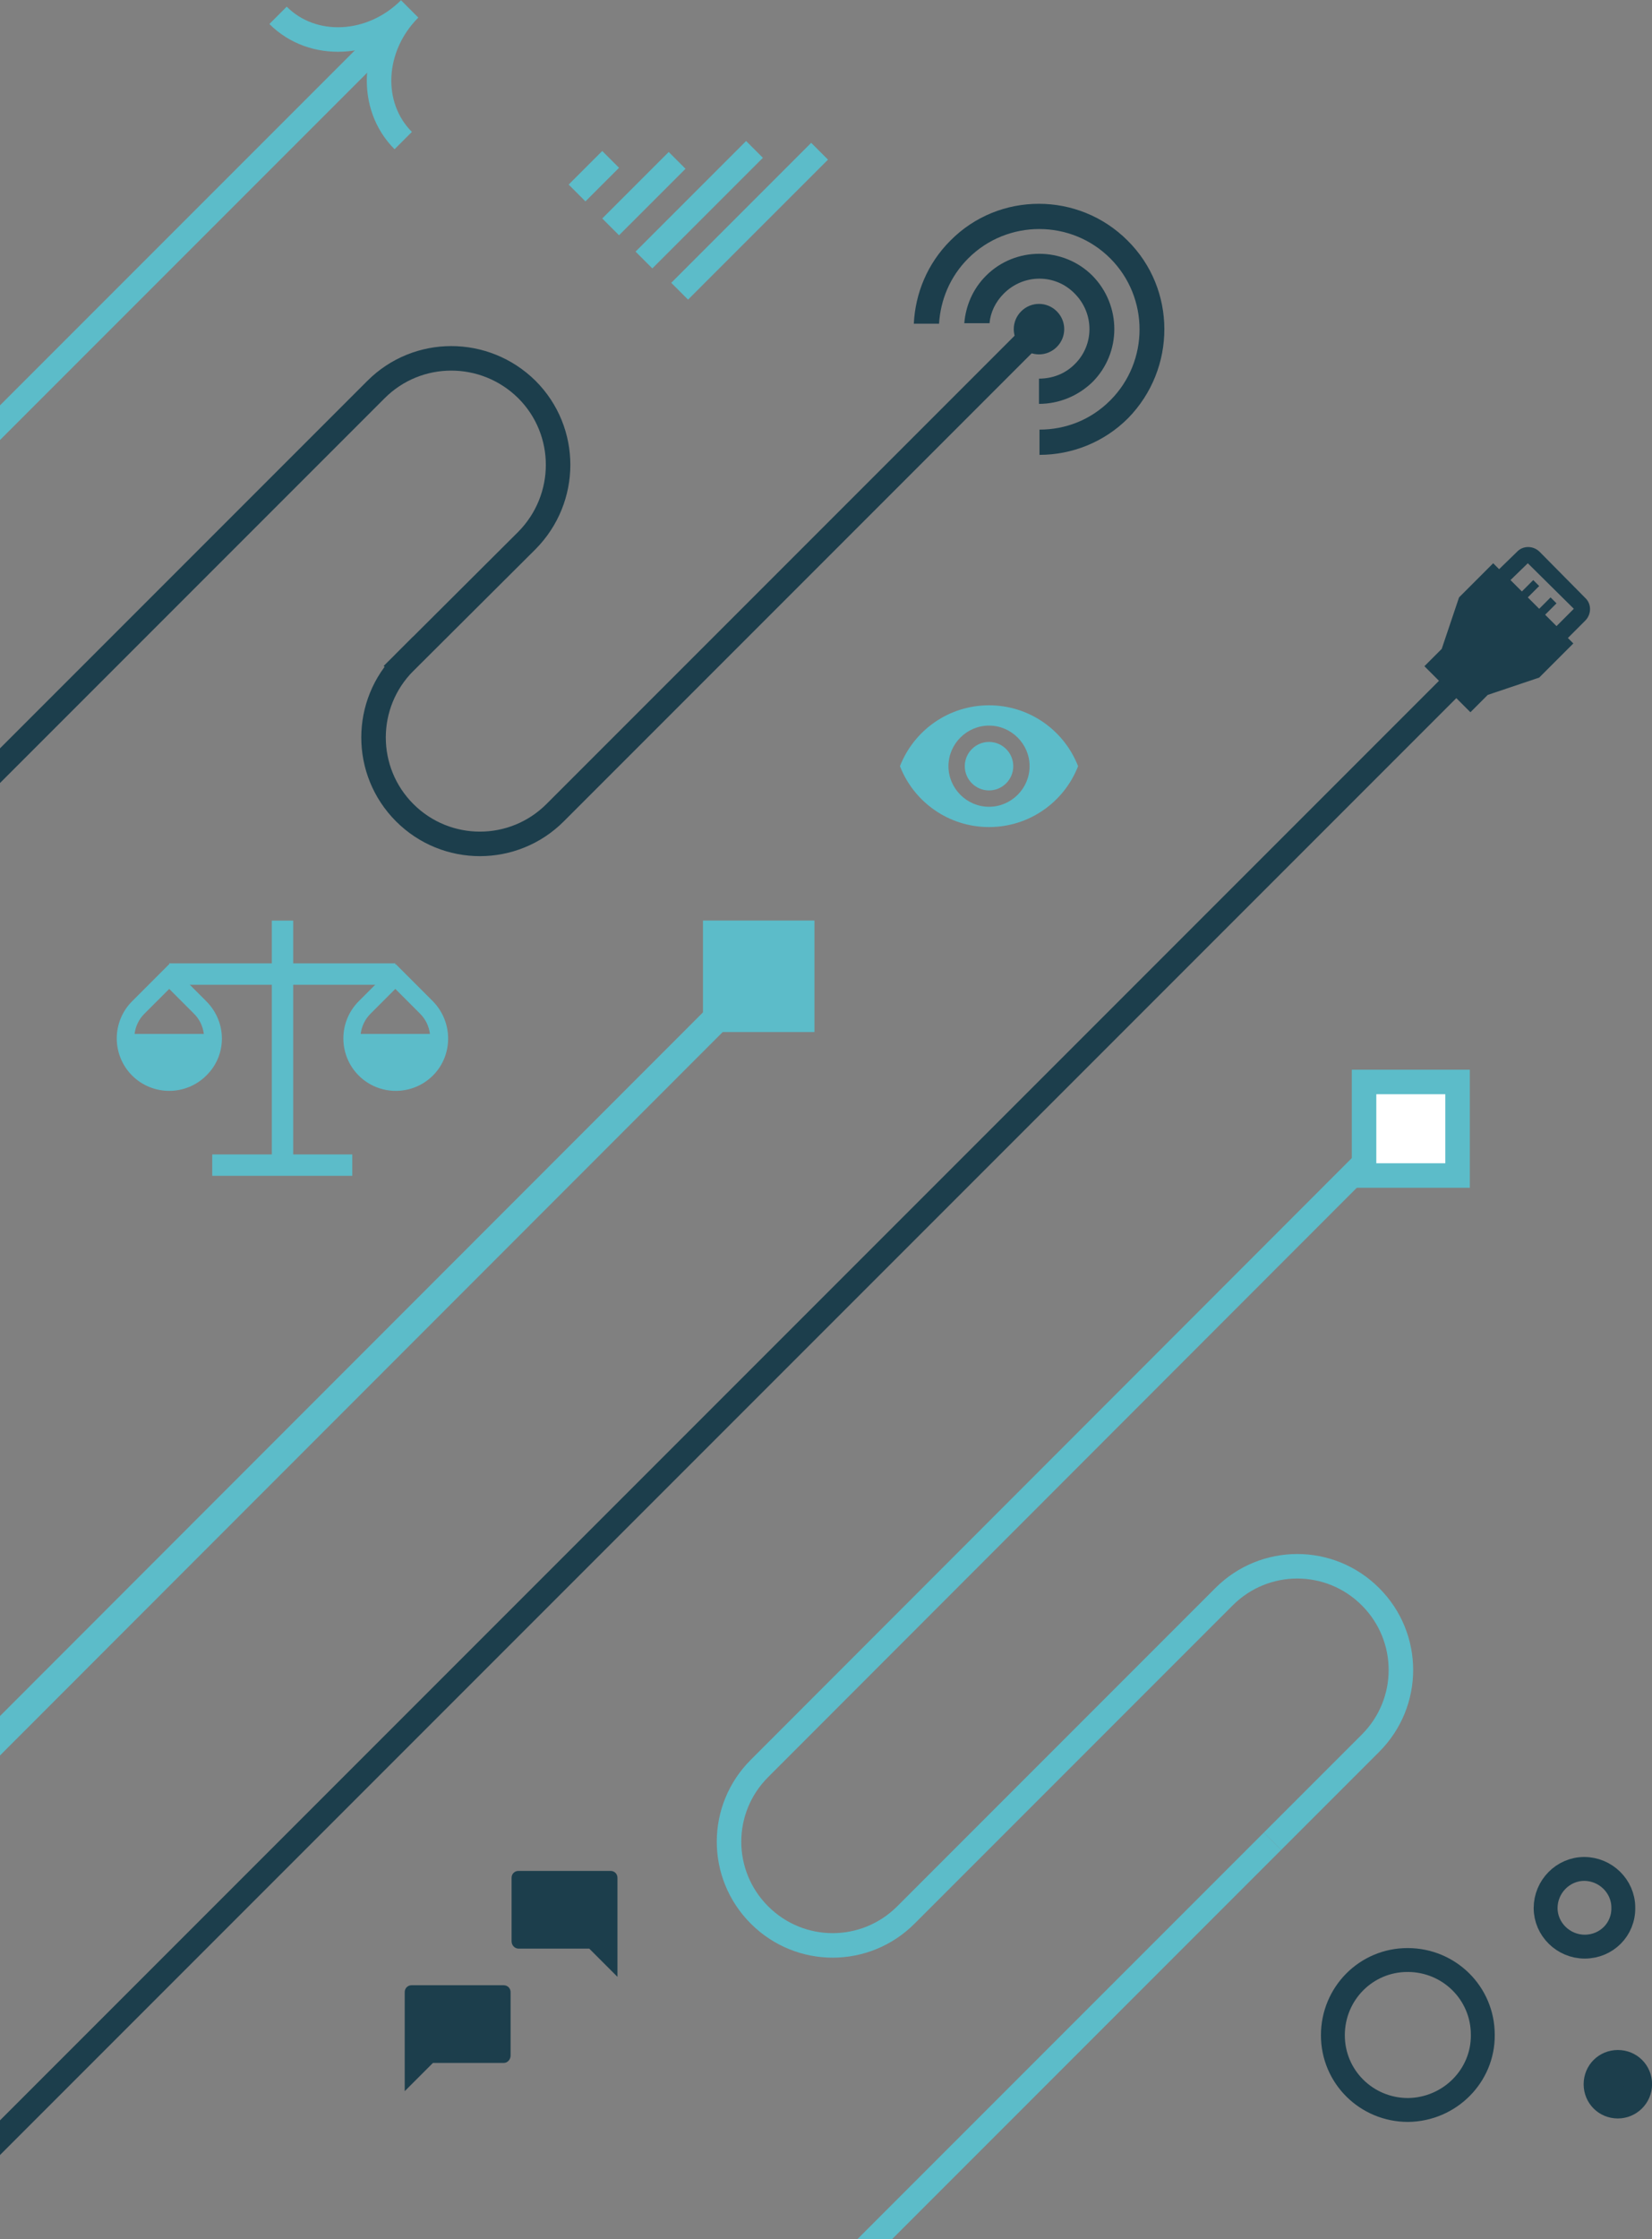 <svg xmlns="http://www.w3.org/2000/svg" width="333.9" height="452.4" viewBox="0 0 333.9 452.4"><rect x="0" y="0" width="333.9" height="452.4" fill="#808080" stroke="none"/><path fill="none" stroke="#5CBCC9" stroke-width="5.632" stroke-miterlimit="10" d="M-13.9 364.6L152.6 198"/><g stroke="#1C3E4C" stroke-miterlimit="10"><path fill="none" stroke-width="4.827" d="M320.3 393.3c-4.3 0-7.9-3.5-7.9-7.8s3.5-7.9 7.8-7.9 7.9 3.5 7.9 7.8c.1 4.4-3.4 7.9-7.8 7.9z"/><path fill="#1C3E4C" stroke-width="5.632" d="M327 425.2c-2.3 0-4.1-1.8-4.1-4.1s1.8-4.1 4.1-4.1 4.1 1.8 4.1 4.1-1.9 4.1-4.1 4.1z"/><path fill="none" stroke-width="4.827" d="M284.6 426.3c-8.4 0-15.2-6.7-15.2-15.1 0-8.4 6.7-15.2 15.1-15.2 8.4 0 15.2 6.7 15.2 15.1.1 8.3-6.7 15.1-15.1 15.2z"/></g><path fill="#5CBCC9" stroke="#5CBCC9" stroke-width="5.632" stroke-miterlimit="10" d="M144.9 188.8h16.9v16.9h-16.9z"/><path fill="#5CBCC9" d="M199.9 142.5c-8.2 0-15.2 5.1-18 12.3 2.8 7.2 9.8 12.3 18 12.3s15.2-5.1 18-12.3c-2.8-7.2-9.8-12.3-18-12.3zm0 20.5c-4.5 0-8.2-3.7-8.2-8.2 0-4.5 3.7-8.2 8.2-8.2 4.5 0 8.2 3.7 8.2 8.2 0 4.5-3.7 8.2-8.2 8.2zm0-13.1c-2.7 0-4.9 2.2-4.9 4.9s2.2 4.9 4.9 4.9 4.9-2.2 4.9-4.9-2.2-4.9-4.9-4.9z"/><path fill="#5CBCC9" stroke="#5CBCC9" stroke-width="4.954" stroke-miterlimit="10" d="M142.1 487.1L257.2 372"/><g fill="none" stroke="#5CBCC9" stroke-width="4.954" stroke-miterlimit="10"><path d="M282.7 228L153.5 357.3c-8.2 8.2-8.2 21.4 0 29.6 8.2 8.2 21.4 8.2 29.6 0l39.4-39.4M257.2 372l19.8-19.8c8.2-8.2 8.2-21.4 0-29.6-8.2-8.2-21.4-8.2-29.6 0l-29.5 29.5"/></g><path fill="#fff" stroke="#5CBCC9" stroke-width="4.954" stroke-miterlimit="10" d="M275.7 218.6h18.9v18.9h-18.9z"/><path fill="none" stroke="#1C3E4C" stroke-width="4.954" stroke-miterlimit="10" d="M-33 464.9l331.2-331.2"/><path fill="#1C3E4C" d="M316.9 128.9l3.5-3.5c1.3-1.3 1.3-3.4 0-4.6l-9.2-9.3c-1.3-1.3-3.4-1.3-4.6 0L303 115l-1.2-1.2-6.9 6.9-3.5 10.4-3.5 3.5 9.3 9.3 3.5-3.5 10.4-3.5 6.9-6.9-1.1-1.1zm-8.1-15.1l9.3 9.2-3.5 3.5-2.3-2.3 2.3-2.3-1.2-1.2-2.3 2.3-2.3-2.3 2.3-2.3-1.2-1.2-2.3 2.3-2.3-2.3 3.5-3.4z"/><path fill="none" stroke="#5CBCC9" stroke-width="4.954" stroke-miterlimit="10" d="M-53.6 139L78.3 7.1"/><path fill="#1C3E4C" d="M104.8 393.7h14.3l5.7 5.7v-20c0-.8-.6-1.4-1.4-1.4h-18.6c-.8 0-1.4.6-1.4 1.4v12.8c0 .9.7 1.5 1.4 1.5zM103.2 415.3v-12.8c0-.8-.6-1.4-1.4-1.4H83.2c-.8 0-1.4.6-1.4 1.4v20l5.7-5.7h14.3c.8 0 1.4-.7 1.4-1.5z"/><g fill="none" stroke="#1C3E4C" stroke-width="4.954" stroke-miterlimit="10"><path d="M-16.9 171.6L76 78.7c8.4-8.4 22-8.4 30.5 0 8.4 8.4 8.4 22 0 30.5l-27.2 27.1M210.5 65.9l-98.3 98.3c-8.4 8.4-22 8.4-30.4 0-8.4-8.4-8.4-22 0-30.4l3.4-3.4"/></g><g fill="#1C3E4C"><path d="M213.6 62.9c-2-2-5.2-2-7.2 0s-2 5.2 0 7.2 5.2 2 7.2 0 2-5.2 0-7.2zM220.8 55.7c-5.9-5.9-15.6-5.9-21.5 0-2.7 2.7-4.1 6.1-4.4 9.6h5.1c.2-2.2 1.2-4.3 2.9-6 4-4 10.4-4 14.3 0 4 4 4 10.4 0 14.3-2 2-4.6 2.9-7.2 2.9v5.1c3.9 0 7.8-1.5 10.8-4.4 5.9-5.9 5.9-15.5 0-21.5zM227.9 48.6c-9.9-9.9-26-9.9-35.8 0-4.7 4.7-7.1 10.7-7.4 16.8h5.1c.3-4.8 2.2-9.5 5.9-13.2 7.9-7.9 20.8-7.9 28.7 0 7.9 7.9 7.9 20.8 0 28.7-4 4-9.1 5.9-14.3 5.9v5.1c6.5 0 13-2.5 17.9-7.4 9.8-10 9.8-26.1-.1-35.9z"/></g><g fill="none" stroke="#5CBCC9" stroke-width="4.954" stroke-miterlimit="10"><path d="M56.2 3.1c7 7 18.9 6.4 26.6-1.3M81.5 28.4c-7-7-6.4-18.9 1.3-26.6"/></g><path fill="none" stroke="#5CBCC9" stroke-width="4.319" stroke-miterlimit="10" d="M42.9 235.4h28.3M57.1 186v49.4M34.2 196.8h45.7"/><path fill="#5CBCC9" d="M87.5 202.3l-7.5-7.5-7.5 7.5c-2 2-3.1 4.7-3.1 7.5s1.1 5.5 3.1 7.5 4.7 3.1 7.5 3.1 5.5-1.1 7.5-3.1c4.1-4.1 4.1-10.8 0-15zm-7.6-2.5l5 5c1.1 1.1 1.8 2.5 2 4.1h-14c.2-1.6.9-3 2-4.1l5-5zM41.7 202.3l-7.5-7.5-7.5 7.5c-2 2-3.1 4.7-3.1 7.5s1.1 5.5 3.1 7.5 4.7 3.1 7.5 3.1 5.5-1.1 7.5-3.1c4.2-4.1 4.2-10.8 0-15zm-7.5-2.5l5 5c1.1 1.1 1.8 2.5 2 4.1h-14c.2-1.6.9-3 2-4.1l5-5z"/><g fill="#5CBCC9"><path d="M125.12 47.536l-3.393-3.394 13.435-13.435 3.394 3.395zM131.852 54.228l-3.394-3.394 22.344-22.344 3.394 3.394zM118.33 40.688l-3.393-3.394 6.788-6.788 3.394 3.394zM139.065 60.536l-3.394-3.394 28.285-28.284 3.394 3.394z"/></g></svg>
